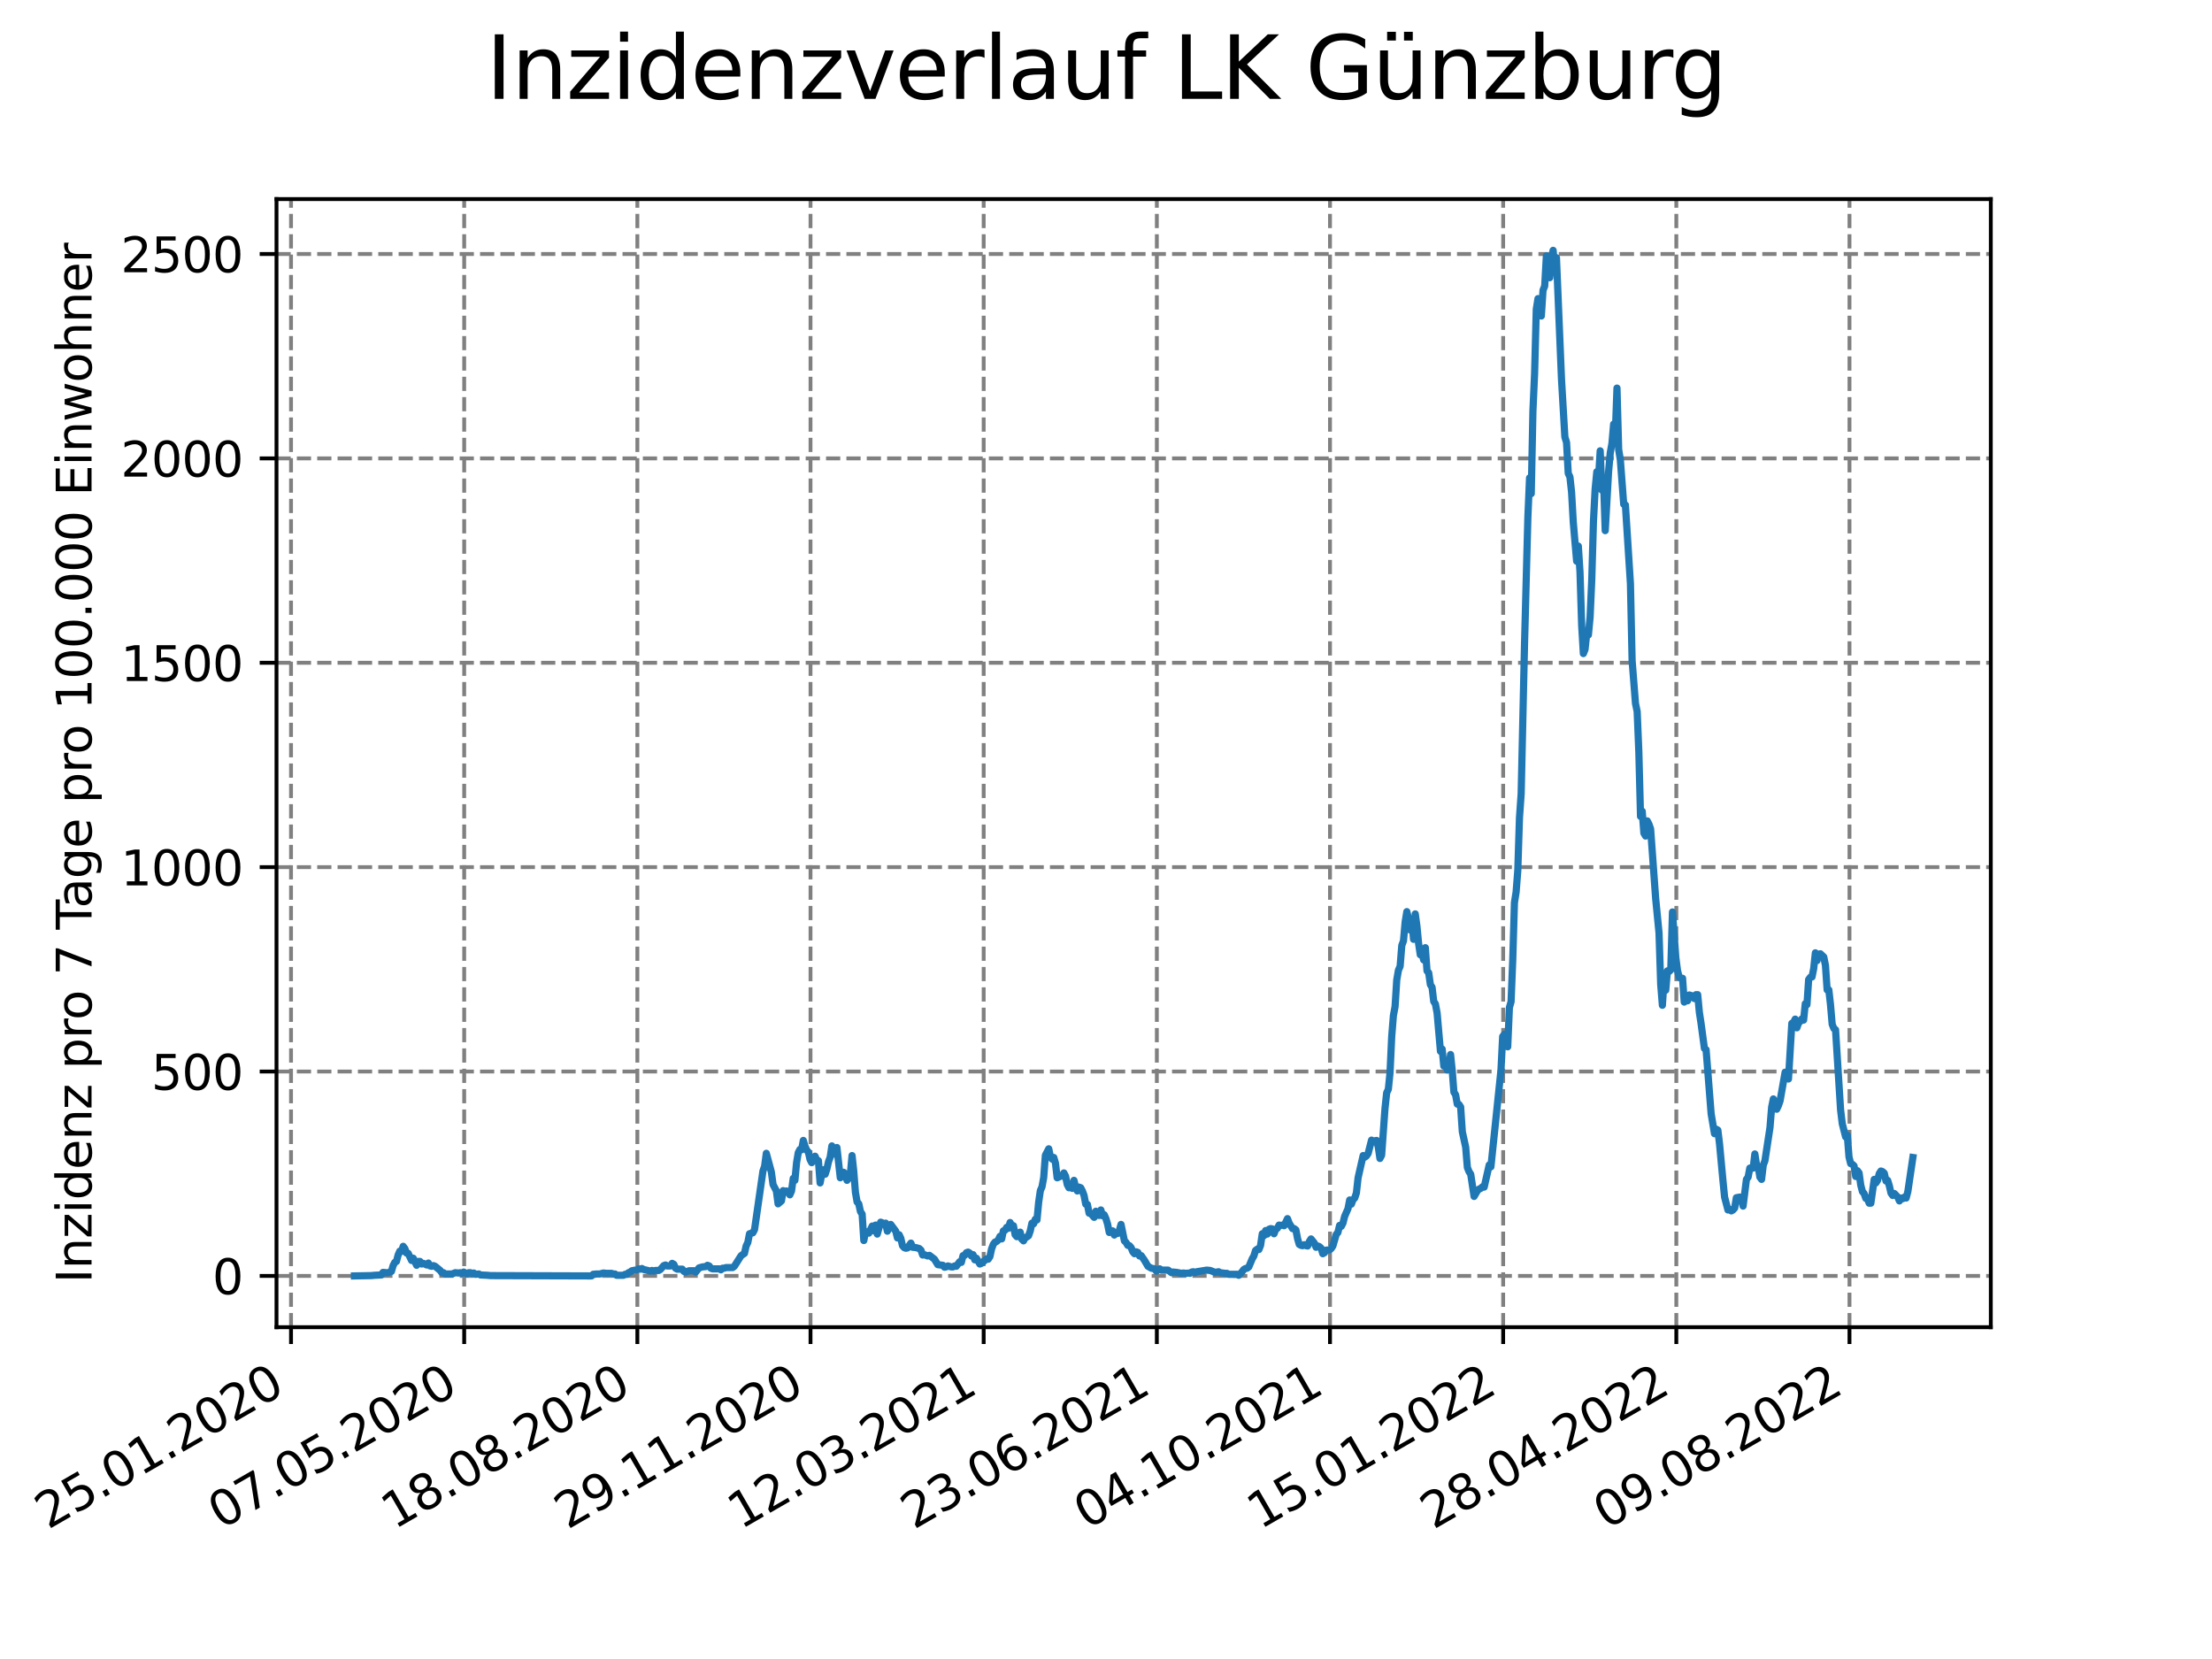 <?xml version="1.0" encoding="utf-8" standalone="no"?>
<!DOCTYPE svg PUBLIC "-//W3C//DTD SVG 1.1//EN"
  "http://www.w3.org/Graphics/SVG/1.1/DTD/svg11.dtd">
<svg xmlns:xlink="http://www.w3.org/1999/xlink" width="460.8pt" height="345.6pt" viewBox="0 0 460.8 345.6" xmlns="http://www.w3.org/2000/svg" version="1.1">
 <defs>
  <style type="text/css">*{stroke-linejoin: round; stroke-linecap: butt}</style>
 </defs>
 <g id="figure_1">
  <g id="patch_1">
   <path d="M 0 345.6 
L 460.8 345.6 
L 460.8 0 
L 0 0 
z
" style="fill: #ffffff"/>
  </g>
  <g id="axes_1">
   <g id="patch_2">
    <path d="M 57.6 276.48 
L 414.72 276.48 
L 414.72 41.472 
L 57.6 41.472 
z
" style="fill: #ffffff"/>
   </g>
   <g id="matplotlib.axis_1">
    <g id="xtick_1">
     <g id="line2d_1">
      <path d="M 60.626 276.48 
L 60.626 41.472 
" clip-path="url(#pfba60bde00)" style="fill: none; stroke-dasharray: 2.96,1.28; stroke-dashoffset: 0; stroke: #808080; stroke-width: 0.8"/>
     </g>
     <g id="line2d_2">
      <defs>
       <path id="mcaa0a25880" d="M 0 0 
L 0 3.5 
" style="stroke: #000000; stroke-width: 0.8"/>
      </defs>
      <g>
       <use xlink:href="#mcaa0a25880" x="60.626" y="276.48" style="stroke: #000000; stroke-width: 0.8"/>
      </g>
     </g>
     <g id="text_1">
      <!-- 25.01.2020 -->
      <g transform="translate(10.001 318.689) rotate(-30) scale(0.1 -0.1)">
       <defs>
        <path id="DejaVuSans-32" d="M 1228 531 
L 3431 531 
L 3431 0 
L 469 0 
L 469 531 
Q 828 903 1448 1529 
Q 2069 2156 2228 2338 
Q 2531 2678 2651 2914 
Q 2772 3150 2772 3378 
Q 2772 3750 2511 3984 
Q 2250 4219 1831 4219 
Q 1534 4219 1204 4116 
Q 875 4013 500 3803 
L 500 4441 
Q 881 4594 1212 4672 
Q 1544 4750 1819 4750 
Q 2544 4750 2975 4387 
Q 3406 4025 3406 3419 
Q 3406 3131 3298 2873 
Q 3191 2616 2906 2266 
Q 2828 2175 2409 1742 
Q 1991 1309 1228 531 
z
" transform="scale(0.016)"/>
        <path id="DejaVuSans-35" d="M 691 4666 
L 3169 4666 
L 3169 4134 
L 1269 4134 
L 1269 2991 
Q 1406 3038 1543 3061 
Q 1681 3084 1819 3084 
Q 2600 3084 3056 2656 
Q 3513 2228 3513 1497 
Q 3513 744 3044 326 
Q 2575 -91 1722 -91 
Q 1428 -91 1123 -41 
Q 819 9 494 109 
L 494 744 
Q 775 591 1075 516 
Q 1375 441 1709 441 
Q 2250 441 2565 725 
Q 2881 1009 2881 1497 
Q 2881 1984 2565 2268 
Q 2250 2553 1709 2553 
Q 1456 2553 1204 2497 
Q 953 2441 691 2322 
L 691 4666 
z
" transform="scale(0.016)"/>
        <path id="DejaVuSans-2e" d="M 684 794 
L 1344 794 
L 1344 0 
L 684 0 
L 684 794 
z
" transform="scale(0.016)"/>
        <path id="DejaVuSans-30" d="M 2034 4250 
Q 1547 4250 1301 3770 
Q 1056 3291 1056 2328 
Q 1056 1369 1301 889 
Q 1547 409 2034 409 
Q 2525 409 2770 889 
Q 3016 1369 3016 2328 
Q 3016 3291 2770 3770 
Q 2525 4250 2034 4250 
z
M 2034 4750 
Q 2819 4750 3233 4129 
Q 3647 3509 3647 2328 
Q 3647 1150 3233 529 
Q 2819 -91 2034 -91 
Q 1250 -91 836 529 
Q 422 1150 422 2328 
Q 422 3509 836 4129 
Q 1250 4750 2034 4750 
z
" transform="scale(0.016)"/>
        <path id="DejaVuSans-31" d="M 794 531 
L 1825 531 
L 1825 4091 
L 703 3866 
L 703 4441 
L 1819 4666 
L 2450 4666 
L 2450 531 
L 3481 531 
L 3481 0 
L 794 0 
L 794 531 
z
" transform="scale(0.016)"/>
       </defs>
       <use xlink:href="#DejaVuSans-32"/>
       <use xlink:href="#DejaVuSans-35" x="63.623"/>
       <use xlink:href="#DejaVuSans-2e" x="127.246"/>
       <use xlink:href="#DejaVuSans-30" x="159.033"/>
       <use xlink:href="#DejaVuSans-31" x="222.656"/>
       <use xlink:href="#DejaVuSans-2e" x="286.279"/>
       <use xlink:href="#DejaVuSans-32" x="318.066"/>
       <use xlink:href="#DejaVuSans-30" x="381.689"/>
       <use xlink:href="#DejaVuSans-32" x="445.312"/>
       <use xlink:href="#DejaVuSans-30" x="508.936"/>
      </g>
     </g>
    </g>
    <g id="xtick_2">
     <g id="line2d_3">
      <path d="M 96.699 276.48 
L 96.699 41.472 
" clip-path="url(#pfba60bde00)" style="fill: none; stroke-dasharray: 2.96,1.28; stroke-dashoffset: 0; stroke: #808080; stroke-width: 0.8"/>
     </g>
     <g id="line2d_4">
      <g>
       <use xlink:href="#mcaa0a25880" x="96.699" y="276.48" style="stroke: #000000; stroke-width: 0.8"/>
      </g>
     </g>
     <g id="text_2">
      <!-- 07.05.2020 -->
      <g transform="translate(46.074 318.689) rotate(-30) scale(0.1 -0.1)">
       <defs>
        <path id="DejaVuSans-37" d="M 525 4666 
L 3525 4666 
L 3525 4397 
L 1831 0 
L 1172 0 
L 2766 4134 
L 525 4134 
L 525 4666 
z
" transform="scale(0.016)"/>
       </defs>
       <use xlink:href="#DejaVuSans-30"/>
       <use xlink:href="#DejaVuSans-37" x="63.623"/>
       <use xlink:href="#DejaVuSans-2e" x="127.246"/>
       <use xlink:href="#DejaVuSans-30" x="159.033"/>
       <use xlink:href="#DejaVuSans-35" x="222.656"/>
       <use xlink:href="#DejaVuSans-2e" x="286.279"/>
       <use xlink:href="#DejaVuSans-32" x="318.066"/>
       <use xlink:href="#DejaVuSans-30" x="381.689"/>
       <use xlink:href="#DejaVuSans-32" x="445.312"/>
       <use xlink:href="#DejaVuSans-30" x="508.936"/>
      </g>
     </g>
    </g>
    <g id="xtick_3">
     <g id="line2d_5">
      <path d="M 132.772 276.48 
L 132.772 41.472 
" clip-path="url(#pfba60bde00)" style="fill: none; stroke-dasharray: 2.96,1.28; stroke-dashoffset: 0; stroke: #808080; stroke-width: 0.8"/>
     </g>
     <g id="line2d_6">
      <g>
       <use xlink:href="#mcaa0a25880" x="132.772" y="276.48" style="stroke: #000000; stroke-width: 0.8"/>
      </g>
     </g>
     <g id="text_3">
      <!-- 18.08.2020 -->
      <g transform="translate(82.147 318.689) rotate(-30) scale(0.1 -0.1)">
       <defs>
        <path id="DejaVuSans-38" d="M 2034 2216 
Q 1584 2216 1326 1975 
Q 1069 1734 1069 1313 
Q 1069 891 1326 650 
Q 1584 409 2034 409 
Q 2484 409 2743 651 
Q 3003 894 3003 1313 
Q 3003 1734 2745 1975 
Q 2488 2216 2034 2216 
z
M 1403 2484 
Q 997 2584 770 2862 
Q 544 3141 544 3541 
Q 544 4100 942 4425 
Q 1341 4750 2034 4750 
Q 2731 4750 3128 4425 
Q 3525 4100 3525 3541 
Q 3525 3141 3298 2862 
Q 3072 2584 2669 2484 
Q 3125 2378 3379 2068 
Q 3634 1759 3634 1313 
Q 3634 634 3220 271 
Q 2806 -91 2034 -91 
Q 1263 -91 848 271 
Q 434 634 434 1313 
Q 434 1759 690 2068 
Q 947 2378 1403 2484 
z
M 1172 3481 
Q 1172 3119 1398 2916 
Q 1625 2713 2034 2713 
Q 2441 2713 2670 2916 
Q 2900 3119 2900 3481 
Q 2900 3844 2670 4047 
Q 2441 4250 2034 4250 
Q 1625 4250 1398 4047 
Q 1172 3844 1172 3481 
z
" transform="scale(0.016)"/>
       </defs>
       <use xlink:href="#DejaVuSans-31"/>
       <use xlink:href="#DejaVuSans-38" x="63.623"/>
       <use xlink:href="#DejaVuSans-2e" x="127.246"/>
       <use xlink:href="#DejaVuSans-30" x="159.033"/>
       <use xlink:href="#DejaVuSans-38" x="222.656"/>
       <use xlink:href="#DejaVuSans-2e" x="286.279"/>
       <use xlink:href="#DejaVuSans-32" x="318.066"/>
       <use xlink:href="#DejaVuSans-30" x="381.689"/>
       <use xlink:href="#DejaVuSans-32" x="445.312"/>
       <use xlink:href="#DejaVuSans-30" x="508.936"/>
      </g>
     </g>
    </g>
    <g id="xtick_4">
     <g id="line2d_7">
      <path d="M 168.845 276.48 
L 168.845 41.472 
" clip-path="url(#pfba60bde00)" style="fill: none; stroke-dasharray: 2.96,1.28; stroke-dashoffset: 0; stroke: #808080; stroke-width: 0.8"/>
     </g>
     <g id="line2d_8">
      <g>
       <use xlink:href="#mcaa0a25880" x="168.845" y="276.48" style="stroke: #000000; stroke-width: 0.8"/>
      </g>
     </g>
     <g id="text_4">
      <!-- 29.11.2020 -->
      <g transform="translate(118.219 318.689) rotate(-30) scale(0.1 -0.1)">
       <defs>
        <path id="DejaVuSans-39" d="M 703 97 
L 703 672 
Q 941 559 1184 500 
Q 1428 441 1663 441 
Q 2288 441 2617 861 
Q 2947 1281 2994 2138 
Q 2813 1869 2534 1725 
Q 2256 1581 1919 1581 
Q 1219 1581 811 2004 
Q 403 2428 403 3163 
Q 403 3881 828 4315 
Q 1253 4750 1959 4750 
Q 2769 4750 3195 4129 
Q 3622 3509 3622 2328 
Q 3622 1225 3098 567 
Q 2575 -91 1691 -91 
Q 1453 -91 1209 -44 
Q 966 3 703 97 
z
M 1959 2075 
Q 2384 2075 2632 2365 
Q 2881 2656 2881 3163 
Q 2881 3666 2632 3958 
Q 2384 4250 1959 4250 
Q 1534 4250 1286 3958 
Q 1038 3666 1038 3163 
Q 1038 2656 1286 2365 
Q 1534 2075 1959 2075 
z
" transform="scale(0.016)"/>
       </defs>
       <use xlink:href="#DejaVuSans-32"/>
       <use xlink:href="#DejaVuSans-39" x="63.623"/>
       <use xlink:href="#DejaVuSans-2e" x="127.246"/>
       <use xlink:href="#DejaVuSans-31" x="159.033"/>
       <use xlink:href="#DejaVuSans-31" x="222.656"/>
       <use xlink:href="#DejaVuSans-2e" x="286.279"/>
       <use xlink:href="#DejaVuSans-32" x="318.066"/>
       <use xlink:href="#DejaVuSans-30" x="381.689"/>
       <use xlink:href="#DejaVuSans-32" x="445.312"/>
       <use xlink:href="#DejaVuSans-30" x="508.936"/>
      </g>
     </g>
    </g>
    <g id="xtick_5">
     <g id="line2d_9">
      <path d="M 204.917 276.48 
L 204.917 41.472 
" clip-path="url(#pfba60bde00)" style="fill: none; stroke-dasharray: 2.96,1.28; stroke-dashoffset: 0; stroke: #808080; stroke-width: 0.8"/>
     </g>
     <g id="line2d_10">
      <g>
       <use xlink:href="#mcaa0a25880" x="204.917" y="276.48" style="stroke: #000000; stroke-width: 0.8"/>
      </g>
     </g>
     <g id="text_5">
      <!-- 12.03.2021 -->
      <g transform="translate(154.292 318.689) rotate(-30) scale(0.1 -0.1)">
       <defs>
        <path id="DejaVuSans-33" d="M 2597 2516 
Q 3050 2419 3304 2112 
Q 3559 1806 3559 1356 
Q 3559 666 3084 287 
Q 2609 -91 1734 -91 
Q 1441 -91 1130 -33 
Q 819 25 488 141 
L 488 750 
Q 750 597 1062 519 
Q 1375 441 1716 441 
Q 2309 441 2620 675 
Q 2931 909 2931 1356 
Q 2931 1769 2642 2001 
Q 2353 2234 1838 2234 
L 1294 2234 
L 1294 2753 
L 1863 2753 
Q 2328 2753 2575 2939 
Q 2822 3125 2822 3475 
Q 2822 3834 2567 4026 
Q 2313 4219 1838 4219 
Q 1578 4219 1281 4162 
Q 984 4106 628 3988 
L 628 4550 
Q 988 4650 1302 4700 
Q 1616 4750 1894 4750 
Q 2613 4750 3031 4423 
Q 3450 4097 3450 3541 
Q 3450 3153 3228 2886 
Q 3006 2619 2597 2516 
z
" transform="scale(0.016)"/>
       </defs>
       <use xlink:href="#DejaVuSans-31"/>
       <use xlink:href="#DejaVuSans-32" x="63.623"/>
       <use xlink:href="#DejaVuSans-2e" x="127.246"/>
       <use xlink:href="#DejaVuSans-30" x="159.033"/>
       <use xlink:href="#DejaVuSans-33" x="222.656"/>
       <use xlink:href="#DejaVuSans-2e" x="286.279"/>
       <use xlink:href="#DejaVuSans-32" x="318.066"/>
       <use xlink:href="#DejaVuSans-30" x="381.689"/>
       <use xlink:href="#DejaVuSans-32" x="445.312"/>
       <use xlink:href="#DejaVuSans-31" x="508.936"/>
      </g>
     </g>
    </g>
    <g id="xtick_6">
     <g id="line2d_11">
      <path d="M 240.99 276.48 
L 240.99 41.472 
" clip-path="url(#pfba60bde00)" style="fill: none; stroke-dasharray: 2.96,1.28; stroke-dashoffset: 0; stroke: #808080; stroke-width: 0.8"/>
     </g>
     <g id="line2d_12">
      <g>
       <use xlink:href="#mcaa0a25880" x="240.99" y="276.48" style="stroke: #000000; stroke-width: 0.8"/>
      </g>
     </g>
     <g id="text_6">
      <!-- 23.06.2021 -->
      <g transform="translate(190.365 318.689) rotate(-30) scale(0.1 -0.1)">
       <defs>
        <path id="DejaVuSans-36" d="M 2113 2584 
Q 1688 2584 1439 2293 
Q 1191 2003 1191 1497 
Q 1191 994 1439 701 
Q 1688 409 2113 409 
Q 2538 409 2786 701 
Q 3034 994 3034 1497 
Q 3034 2003 2786 2293 
Q 2538 2584 2113 2584 
z
M 3366 4563 
L 3366 3988 
Q 3128 4100 2886 4159 
Q 2644 4219 2406 4219 
Q 1781 4219 1451 3797 
Q 1122 3375 1075 2522 
Q 1259 2794 1537 2939 
Q 1816 3084 2150 3084 
Q 2853 3084 3261 2657 
Q 3669 2231 3669 1497 
Q 3669 778 3244 343 
Q 2819 -91 2113 -91 
Q 1303 -91 875 529 
Q 447 1150 447 2328 
Q 447 3434 972 4092 
Q 1497 4750 2381 4750 
Q 2619 4750 2861 4703 
Q 3103 4656 3366 4563 
z
" transform="scale(0.016)"/>
       </defs>
       <use xlink:href="#DejaVuSans-32"/>
       <use xlink:href="#DejaVuSans-33" x="63.623"/>
       <use xlink:href="#DejaVuSans-2e" x="127.246"/>
       <use xlink:href="#DejaVuSans-30" x="159.033"/>
       <use xlink:href="#DejaVuSans-36" x="222.656"/>
       <use xlink:href="#DejaVuSans-2e" x="286.279"/>
       <use xlink:href="#DejaVuSans-32" x="318.066"/>
       <use xlink:href="#DejaVuSans-30" x="381.689"/>
       <use xlink:href="#DejaVuSans-32" x="445.312"/>
       <use xlink:href="#DejaVuSans-31" x="508.936"/>
      </g>
     </g>
    </g>
    <g id="xtick_7">
     <g id="line2d_13">
      <path d="M 277.063 276.48 
L 277.063 41.472 
" clip-path="url(#pfba60bde00)" style="fill: none; stroke-dasharray: 2.96,1.28; stroke-dashoffset: 0; stroke: #808080; stroke-width: 0.8"/>
     </g>
     <g id="line2d_14">
      <g>
       <use xlink:href="#mcaa0a25880" x="277.063" y="276.48" style="stroke: #000000; stroke-width: 0.8"/>
      </g>
     </g>
     <g id="text_7">
      <!-- 04.10.2021 -->
      <g transform="translate(226.438 318.689) rotate(-30) scale(0.1 -0.1)">
       <defs>
        <path id="DejaVuSans-34" d="M 2419 4116 
L 825 1625 
L 2419 1625 
L 2419 4116 
z
M 2253 4666 
L 3047 4666 
L 3047 1625 
L 3713 1625 
L 3713 1100 
L 3047 1100 
L 3047 0 
L 2419 0 
L 2419 1100 
L 313 1100 
L 313 1709 
L 2253 4666 
z
" transform="scale(0.016)"/>
       </defs>
       <use xlink:href="#DejaVuSans-30"/>
       <use xlink:href="#DejaVuSans-34" x="63.623"/>
       <use xlink:href="#DejaVuSans-2e" x="127.246"/>
       <use xlink:href="#DejaVuSans-31" x="159.033"/>
       <use xlink:href="#DejaVuSans-30" x="222.656"/>
       <use xlink:href="#DejaVuSans-2e" x="286.279"/>
       <use xlink:href="#DejaVuSans-32" x="318.066"/>
       <use xlink:href="#DejaVuSans-30" x="381.689"/>
       <use xlink:href="#DejaVuSans-32" x="445.312"/>
       <use xlink:href="#DejaVuSans-31" x="508.936"/>
      </g>
     </g>
    </g>
    <g id="xtick_8">
     <g id="line2d_15">
      <path d="M 313.136 276.48 
L 313.136 41.472 
" clip-path="url(#pfba60bde00)" style="fill: none; stroke-dasharray: 2.96,1.28; stroke-dashoffset: 0; stroke: #808080; stroke-width: 0.8"/>
     </g>
     <g id="line2d_16">
      <g>
       <use xlink:href="#mcaa0a25880" x="313.136" y="276.48" style="stroke: #000000; stroke-width: 0.8"/>
      </g>
     </g>
     <g id="text_8">
      <!-- 15.01.2022 -->
      <g transform="translate(262.51 318.689) rotate(-30) scale(0.1 -0.1)">
       <use xlink:href="#DejaVuSans-31"/>
       <use xlink:href="#DejaVuSans-35" x="63.623"/>
       <use xlink:href="#DejaVuSans-2e" x="127.246"/>
       <use xlink:href="#DejaVuSans-30" x="159.033"/>
       <use xlink:href="#DejaVuSans-31" x="222.656"/>
       <use xlink:href="#DejaVuSans-2e" x="286.279"/>
       <use xlink:href="#DejaVuSans-32" x="318.066"/>
       <use xlink:href="#DejaVuSans-30" x="381.689"/>
       <use xlink:href="#DejaVuSans-32" x="445.312"/>
       <use xlink:href="#DejaVuSans-32" x="508.936"/>
      </g>
     </g>
    </g>
    <g id="xtick_9">
     <g id="line2d_17">
      <path d="M 349.208 276.48 
L 349.208 41.472 
" clip-path="url(#pfba60bde00)" style="fill: none; stroke-dasharray: 2.96,1.28; stroke-dashoffset: 0; stroke: #808080; stroke-width: 0.8"/>
     </g>
     <g id="line2d_18">
      <g>
       <use xlink:href="#mcaa0a25880" x="349.208" y="276.48" style="stroke: #000000; stroke-width: 0.8"/>
      </g>
     </g>
     <g id="text_9">
      <!-- 28.04.2022 -->
      <g transform="translate(298.583 318.689) rotate(-30) scale(0.1 -0.1)">
       <use xlink:href="#DejaVuSans-32"/>
       <use xlink:href="#DejaVuSans-38" x="63.623"/>
       <use xlink:href="#DejaVuSans-2e" x="127.246"/>
       <use xlink:href="#DejaVuSans-30" x="159.033"/>
       <use xlink:href="#DejaVuSans-34" x="222.656"/>
       <use xlink:href="#DejaVuSans-2e" x="286.279"/>
       <use xlink:href="#DejaVuSans-32" x="318.066"/>
       <use xlink:href="#DejaVuSans-30" x="381.689"/>
       <use xlink:href="#DejaVuSans-32" x="445.312"/>
       <use xlink:href="#DejaVuSans-32" x="508.936"/>
      </g>
     </g>
    </g>
    <g id="xtick_10">
     <g id="line2d_19">
      <path d="M 385.281 276.48 
L 385.281 41.472 
" clip-path="url(#pfba60bde00)" style="fill: none; stroke-dasharray: 2.96,1.28; stroke-dashoffset: 0; stroke: #808080; stroke-width: 0.8"/>
     </g>
     <g id="line2d_20">
      <g>
       <use xlink:href="#mcaa0a25880" x="385.281" y="276.48" style="stroke: #000000; stroke-width: 0.8"/>
      </g>
     </g>
     <g id="text_10">
      <!-- 09.08.2022 -->
      <g transform="translate(334.656 318.689) rotate(-30) scale(0.1 -0.1)">
       <use xlink:href="#DejaVuSans-30"/>
       <use xlink:href="#DejaVuSans-39" x="63.623"/>
       <use xlink:href="#DejaVuSans-2e" x="127.246"/>
       <use xlink:href="#DejaVuSans-30" x="159.033"/>
       <use xlink:href="#DejaVuSans-38" x="222.656"/>
       <use xlink:href="#DejaVuSans-2e" x="286.279"/>
       <use xlink:href="#DejaVuSans-32" x="318.066"/>
       <use xlink:href="#DejaVuSans-30" x="381.689"/>
       <use xlink:href="#DejaVuSans-32" x="445.312"/>
       <use xlink:href="#DejaVuSans-32" x="508.936"/>
      </g>
     </g>
    </g>
   </g>
   <g id="matplotlib.axis_2">
    <g id="ytick_1">
     <g id="line2d_21">
      <path d="M 57.6 265.798 
L 414.72 265.798 
" clip-path="url(#pfba60bde00)" style="fill: none; stroke-dasharray: 2.96,1.28; stroke-dashoffset: 0; stroke: #808080; stroke-width: 0.8"/>
     </g>
     <g id="line2d_22">
      <defs>
       <path id="m0dcae2bf29" d="M 0 0 
L -3.5 0 
" style="stroke: #000000; stroke-width: 0.8"/>
      </defs>
      <g>
       <use xlink:href="#m0dcae2bf29" x="57.6" y="265.798" style="stroke: #000000; stroke-width: 0.8"/>
      </g>
     </g>
     <g id="text_11">
      <!-- 0 -->
      <g transform="translate(44.237 269.597) scale(0.1 -0.1)">
       <use xlink:href="#DejaVuSans-30"/>
      </g>
     </g>
    </g>
    <g id="ytick_2">
     <g id="line2d_23">
      <path d="M 57.6 223.221 
L 414.72 223.221 
" clip-path="url(#pfba60bde00)" style="fill: none; stroke-dasharray: 2.96,1.28; stroke-dashoffset: 0; stroke: #808080; stroke-width: 0.8"/>
     </g>
     <g id="line2d_24">
      <g>
       <use xlink:href="#m0dcae2bf29" x="57.6" y="223.221" style="stroke: #000000; stroke-width: 0.8"/>
      </g>
     </g>
     <g id="text_12">
      <!-- 500 -->
      <g transform="translate(31.512 227.02) scale(0.1 -0.1)">
       <use xlink:href="#DejaVuSans-35"/>
       <use xlink:href="#DejaVuSans-30" x="63.623"/>
       <use xlink:href="#DejaVuSans-30" x="127.246"/>
      </g>
     </g>
    </g>
    <g id="ytick_3">
     <g id="line2d_25">
      <path d="M 57.6 180.644 
L 414.72 180.644 
" clip-path="url(#pfba60bde00)" style="fill: none; stroke-dasharray: 2.96,1.28; stroke-dashoffset: 0; stroke: #808080; stroke-width: 0.8"/>
     </g>
     <g id="line2d_26">
      <g>
       <use xlink:href="#m0dcae2bf29" x="57.6" y="180.644" style="stroke: #000000; stroke-width: 0.8"/>
      </g>
     </g>
     <g id="text_13">
      <!-- 1000 -->
      <g transform="translate(25.15 184.443) scale(0.1 -0.1)">
       <use xlink:href="#DejaVuSans-31"/>
       <use xlink:href="#DejaVuSans-30" x="63.623"/>
       <use xlink:href="#DejaVuSans-30" x="127.246"/>
       <use xlink:href="#DejaVuSans-30" x="190.869"/>
      </g>
     </g>
    </g>
    <g id="ytick_4">
     <g id="line2d_27">
      <path d="M 57.6 138.067 
L 414.72 138.067 
" clip-path="url(#pfba60bde00)" style="fill: none; stroke-dasharray: 2.96,1.28; stroke-dashoffset: 0; stroke: #808080; stroke-width: 0.8"/>
     </g>
     <g id="line2d_28">
      <g>
       <use xlink:href="#m0dcae2bf29" x="57.6" y="138.067" style="stroke: #000000; stroke-width: 0.8"/>
      </g>
     </g>
     <g id="text_14">
      <!-- 1500 -->
      <g transform="translate(25.15 141.866) scale(0.1 -0.1)">
       <use xlink:href="#DejaVuSans-31"/>
       <use xlink:href="#DejaVuSans-35" x="63.623"/>
       <use xlink:href="#DejaVuSans-30" x="127.246"/>
       <use xlink:href="#DejaVuSans-30" x="190.869"/>
      </g>
     </g>
    </g>
    <g id="ytick_5">
     <g id="line2d_29">
      <path d="M 57.6 95.49 
L 414.72 95.49 
" clip-path="url(#pfba60bde00)" style="fill: none; stroke-dasharray: 2.96,1.28; stroke-dashoffset: 0; stroke: #808080; stroke-width: 0.8"/>
     </g>
     <g id="line2d_30">
      <g>
       <use xlink:href="#m0dcae2bf29" x="57.6" y="95.49" style="stroke: #000000; stroke-width: 0.8"/>
      </g>
     </g>
     <g id="text_15">
      <!-- 2000 -->
      <g transform="translate(25.15 99.289) scale(0.1 -0.1)">
       <use xlink:href="#DejaVuSans-32"/>
       <use xlink:href="#DejaVuSans-30" x="63.623"/>
       <use xlink:href="#DejaVuSans-30" x="127.246"/>
       <use xlink:href="#DejaVuSans-30" x="190.869"/>
      </g>
     </g>
    </g>
    <g id="ytick_6">
     <g id="line2d_31">
      <path d="M 57.6 52.913 
L 414.72 52.913 
" clip-path="url(#pfba60bde00)" style="fill: none; stroke-dasharray: 2.96,1.28; stroke-dashoffset: 0; stroke: #808080; stroke-width: 0.8"/>
     </g>
     <g id="line2d_32">
      <g>
       <use xlink:href="#m0dcae2bf29" x="57.6" y="52.913" style="stroke: #000000; stroke-width: 0.8"/>
      </g>
     </g>
     <g id="text_16">
      <!-- 2500 -->
      <g transform="translate(25.15 56.713) scale(0.1 -0.1)">
       <use xlink:href="#DejaVuSans-32"/>
       <use xlink:href="#DejaVuSans-35" x="63.623"/>
       <use xlink:href="#DejaVuSans-30" x="127.246"/>
       <use xlink:href="#DejaVuSans-30" x="190.869"/>
      </g>
     </g>
    </g>
    <g id="text_17">
     <!-- Inzidenz pro 7 Tage pro 100.000 Einwohner -->
     <g transform="translate(19.07 267.301) rotate(-90) scale(0.1 -0.1)">
      <defs>
       <path id="DejaVuSans-49" d="M 628 4666 
L 1259 4666 
L 1259 0 
L 628 0 
L 628 4666 
z
" transform="scale(0.016)"/>
       <path id="DejaVuSans-6e" d="M 3513 2113 
L 3513 0 
L 2938 0 
L 2938 2094 
Q 2938 2591 2744 2837 
Q 2550 3084 2163 3084 
Q 1697 3084 1428 2787 
Q 1159 2491 1159 1978 
L 1159 0 
L 581 0 
L 581 3500 
L 1159 3500 
L 1159 2956 
Q 1366 3272 1645 3428 
Q 1925 3584 2291 3584 
Q 2894 3584 3203 3211 
Q 3513 2838 3513 2113 
z
" transform="scale(0.016)"/>
       <path id="DejaVuSans-7a" d="M 353 3500 
L 3084 3500 
L 3084 2975 
L 922 459 
L 3084 459 
L 3084 0 
L 275 0 
L 275 525 
L 2438 3041 
L 353 3041 
L 353 3500 
z
" transform="scale(0.016)"/>
       <path id="DejaVuSans-69" d="M 603 3500 
L 1178 3500 
L 1178 0 
L 603 0 
L 603 3500 
z
M 603 4863 
L 1178 4863 
L 1178 4134 
L 603 4134 
L 603 4863 
z
" transform="scale(0.016)"/>
       <path id="DejaVuSans-64" d="M 2906 2969 
L 2906 4863 
L 3481 4863 
L 3481 0 
L 2906 0 
L 2906 525 
Q 2725 213 2448 61 
Q 2172 -91 1784 -91 
Q 1150 -91 751 415 
Q 353 922 353 1747 
Q 353 2572 751 3078 
Q 1150 3584 1784 3584 
Q 2172 3584 2448 3432 
Q 2725 3281 2906 2969 
z
M 947 1747 
Q 947 1113 1208 752 
Q 1469 391 1925 391 
Q 2381 391 2643 752 
Q 2906 1113 2906 1747 
Q 2906 2381 2643 2742 
Q 2381 3103 1925 3103 
Q 1469 3103 1208 2742 
Q 947 2381 947 1747 
z
" transform="scale(0.016)"/>
       <path id="DejaVuSans-65" d="M 3597 1894 
L 3597 1613 
L 953 1613 
Q 991 1019 1311 708 
Q 1631 397 2203 397 
Q 2534 397 2845 478 
Q 3156 559 3463 722 
L 3463 178 
Q 3153 47 2828 -22 
Q 2503 -91 2169 -91 
Q 1331 -91 842 396 
Q 353 884 353 1716 
Q 353 2575 817 3079 
Q 1281 3584 2069 3584 
Q 2775 3584 3186 3129 
Q 3597 2675 3597 1894 
z
M 3022 2063 
Q 3016 2534 2758 2815 
Q 2500 3097 2075 3097 
Q 1594 3097 1305 2825 
Q 1016 2553 972 2059 
L 3022 2063 
z
" transform="scale(0.016)"/>
       <path id="DejaVuSans-20" transform="scale(0.016)"/>
       <path id="DejaVuSans-70" d="M 1159 525 
L 1159 -1331 
L 581 -1331 
L 581 3500 
L 1159 3500 
L 1159 2969 
Q 1341 3281 1617 3432 
Q 1894 3584 2278 3584 
Q 2916 3584 3314 3078 
Q 3713 2572 3713 1747 
Q 3713 922 3314 415 
Q 2916 -91 2278 -91 
Q 1894 -91 1617 61 
Q 1341 213 1159 525 
z
M 3116 1747 
Q 3116 2381 2855 2742 
Q 2594 3103 2138 3103 
Q 1681 3103 1420 2742 
Q 1159 2381 1159 1747 
Q 1159 1113 1420 752 
Q 1681 391 2138 391 
Q 2594 391 2855 752 
Q 3116 1113 3116 1747 
z
" transform="scale(0.016)"/>
       <path id="DejaVuSans-72" d="M 2631 2963 
Q 2534 3019 2420 3045 
Q 2306 3072 2169 3072 
Q 1681 3072 1420 2755 
Q 1159 2438 1159 1844 
L 1159 0 
L 581 0 
L 581 3500 
L 1159 3500 
L 1159 2956 
Q 1341 3275 1631 3429 
Q 1922 3584 2338 3584 
Q 2397 3584 2469 3576 
Q 2541 3569 2628 3553 
L 2631 2963 
z
" transform="scale(0.016)"/>
       <path id="DejaVuSans-6f" d="M 1959 3097 
Q 1497 3097 1228 2736 
Q 959 2375 959 1747 
Q 959 1119 1226 758 
Q 1494 397 1959 397 
Q 2419 397 2687 759 
Q 2956 1122 2956 1747 
Q 2956 2369 2687 2733 
Q 2419 3097 1959 3097 
z
M 1959 3584 
Q 2709 3584 3137 3096 
Q 3566 2609 3566 1747 
Q 3566 888 3137 398 
Q 2709 -91 1959 -91 
Q 1206 -91 779 398 
Q 353 888 353 1747 
Q 353 2609 779 3096 
Q 1206 3584 1959 3584 
z
" transform="scale(0.016)"/>
       <path id="DejaVuSans-54" d="M -19 4666 
L 3928 4666 
L 3928 4134 
L 2272 4134 
L 2272 0 
L 1638 0 
L 1638 4134 
L -19 4134 
L -19 4666 
z
" transform="scale(0.016)"/>
       <path id="DejaVuSans-61" d="M 2194 1759 
Q 1497 1759 1228 1600 
Q 959 1441 959 1056 
Q 959 750 1161 570 
Q 1363 391 1709 391 
Q 2188 391 2477 730 
Q 2766 1069 2766 1631 
L 2766 1759 
L 2194 1759 
z
M 3341 1997 
L 3341 0 
L 2766 0 
L 2766 531 
Q 2569 213 2275 61 
Q 1981 -91 1556 -91 
Q 1019 -91 701 211 
Q 384 513 384 1019 
Q 384 1609 779 1909 
Q 1175 2209 1959 2209 
L 2766 2209 
L 2766 2266 
Q 2766 2663 2505 2880 
Q 2244 3097 1772 3097 
Q 1472 3097 1187 3025 
Q 903 2953 641 2809 
L 641 3341 
Q 956 3463 1253 3523 
Q 1550 3584 1831 3584 
Q 2591 3584 2966 3190 
Q 3341 2797 3341 1997 
z
" transform="scale(0.016)"/>
       <path id="DejaVuSans-67" d="M 2906 1791 
Q 2906 2416 2648 2759 
Q 2391 3103 1925 3103 
Q 1463 3103 1205 2759 
Q 947 2416 947 1791 
Q 947 1169 1205 825 
Q 1463 481 1925 481 
Q 2391 481 2648 825 
Q 2906 1169 2906 1791 
z
M 3481 434 
Q 3481 -459 3084 -895 
Q 2688 -1331 1869 -1331 
Q 1566 -1331 1297 -1286 
Q 1028 -1241 775 -1147 
L 775 -588 
Q 1028 -725 1275 -790 
Q 1522 -856 1778 -856 
Q 2344 -856 2625 -561 
Q 2906 -266 2906 331 
L 2906 616 
Q 2728 306 2450 153 
Q 2172 0 1784 0 
Q 1141 0 747 490 
Q 353 981 353 1791 
Q 353 2603 747 3093 
Q 1141 3584 1784 3584 
Q 2172 3584 2450 3431 
Q 2728 3278 2906 2969 
L 2906 3500 
L 3481 3500 
L 3481 434 
z
" transform="scale(0.016)"/>
       <path id="DejaVuSans-45" d="M 628 4666 
L 3578 4666 
L 3578 4134 
L 1259 4134 
L 1259 2753 
L 3481 2753 
L 3481 2222 
L 1259 2222 
L 1259 531 
L 3634 531 
L 3634 0 
L 628 0 
L 628 4666 
z
" transform="scale(0.016)"/>
       <path id="DejaVuSans-77" d="M 269 3500 
L 844 3500 
L 1563 769 
L 2278 3500 
L 2956 3500 
L 3675 769 
L 4391 3500 
L 4966 3500 
L 4050 0 
L 3372 0 
L 2619 2869 
L 1863 0 
L 1184 0 
L 269 3500 
z
" transform="scale(0.016)"/>
       <path id="DejaVuSans-68" d="M 3513 2113 
L 3513 0 
L 2938 0 
L 2938 2094 
Q 2938 2591 2744 2837 
Q 2550 3084 2163 3084 
Q 1697 3084 1428 2787 
Q 1159 2491 1159 1978 
L 1159 0 
L 581 0 
L 581 4863 
L 1159 4863 
L 1159 2956 
Q 1366 3272 1645 3428 
Q 1925 3584 2291 3584 
Q 2894 3584 3203 3211 
Q 3513 2838 3513 2113 
z
" transform="scale(0.016)"/>
      </defs>
      <use xlink:href="#DejaVuSans-49"/>
      <use xlink:href="#DejaVuSans-6e" x="29.492"/>
      <use xlink:href="#DejaVuSans-7a" x="92.871"/>
      <use xlink:href="#DejaVuSans-69" x="145.361"/>
      <use xlink:href="#DejaVuSans-64" x="173.145"/>
      <use xlink:href="#DejaVuSans-65" x="236.621"/>
      <use xlink:href="#DejaVuSans-6e" x="298.145"/>
      <use xlink:href="#DejaVuSans-7a" x="361.523"/>
      <use xlink:href="#DejaVuSans-20" x="414.014"/>
      <use xlink:href="#DejaVuSans-70" x="445.801"/>
      <use xlink:href="#DejaVuSans-72" x="509.277"/>
      <use xlink:href="#DejaVuSans-6f" x="548.141"/>
      <use xlink:href="#DejaVuSans-20" x="609.322"/>
      <use xlink:href="#DejaVuSans-37" x="641.109"/>
      <use xlink:href="#DejaVuSans-20" x="704.732"/>
      <use xlink:href="#DejaVuSans-54" x="736.52"/>
      <use xlink:href="#DejaVuSans-61" x="781.104"/>
      <use xlink:href="#DejaVuSans-67" x="842.383"/>
      <use xlink:href="#DejaVuSans-65" x="905.859"/>
      <use xlink:href="#DejaVuSans-20" x="967.383"/>
      <use xlink:href="#DejaVuSans-70" x="999.17"/>
      <use xlink:href="#DejaVuSans-72" x="1062.646"/>
      <use xlink:href="#DejaVuSans-6f" x="1101.51"/>
      <use xlink:href="#DejaVuSans-20" x="1162.691"/>
      <use xlink:href="#DejaVuSans-31" x="1194.479"/>
      <use xlink:href="#DejaVuSans-30" x="1258.102"/>
      <use xlink:href="#DejaVuSans-30" x="1321.725"/>
      <use xlink:href="#DejaVuSans-2e" x="1385.348"/>
      <use xlink:href="#DejaVuSans-30" x="1417.135"/>
      <use xlink:href="#DejaVuSans-30" x="1480.758"/>
      <use xlink:href="#DejaVuSans-30" x="1544.381"/>
      <use xlink:href="#DejaVuSans-20" x="1608.004"/>
      <use xlink:href="#DejaVuSans-45" x="1639.791"/>
      <use xlink:href="#DejaVuSans-69" x="1702.975"/>
      <use xlink:href="#DejaVuSans-6e" x="1730.758"/>
      <use xlink:href="#DejaVuSans-77" x="1794.137"/>
      <use xlink:href="#DejaVuSans-6f" x="1875.924"/>
      <use xlink:href="#DejaVuSans-68" x="1937.105"/>
      <use xlink:href="#DejaVuSans-6e" x="2000.484"/>
      <use xlink:href="#DejaVuSans-65" x="2063.863"/>
      <use xlink:href="#DejaVuSans-72" x="2125.387"/>
     </g>
    </g>
   </g>
   <g id="line2d_33">
    <path d="M 73.833 265.798 
L 77.335 265.731 
L 78.035 265.664 
L 79.436 265.597 
L 79.786 265.06 
L 80.487 265.127 
L 80.837 265.127 
L 81.538 264.859 
L 81.888 263.653 
L 82.238 262.982 
L 82.588 262.781 
L 82.938 261.44 
L 83.289 260.636 
L 83.639 260.703 
L 83.989 259.631 
L 84.339 260.1 
L 84.69 261.038 
L 85.04 261.105 
L 85.74 262.58 
L 86.09 262.111 
L 86.791 263.586 
L 87.141 262.781 
L 87.491 262.781 
L 87.842 263.317 
L 88.192 263.183 
L 88.892 263.519 
L 89.242 263.116 
L 89.593 263.72 
L 89.943 263.787 
L 90.293 263.653 
L 90.643 263.787 
L 91.694 264.658 
L 92.044 265.127 
L 92.394 265.127 
L 92.745 265.396 
L 94.146 265.396 
L 94.846 265.127 
L 95.546 265.194 
L 95.897 265.127 
L 96.247 265.262 
L 96.597 264.993 
L 97.298 265.396 
L 97.648 265.127 
L 97.998 265.127 
L 98.348 265.329 
L 98.698 265.194 
L 99.049 265.463 
L 99.749 265.396 
L 100.099 265.597 
L 101.5 265.664 
L 102.201 265.731 
L 123.214 265.798 
L 123.564 265.463 
L 124.265 265.396 
L 124.965 265.396 
L 125.665 265.194 
L 126.366 265.262 
L 127.416 265.262 
L 127.767 265.396 
L 128.117 265.396 
L 128.467 265.664 
L 129.868 265.664 
L 130.218 265.463 
L 130.568 265.463 
L 130.919 265.127 
L 131.269 264.993 
L 131.619 264.725 
L 132.67 264.524 
L 133.02 264.323 
L 133.37 264.39 
L 133.72 264.256 
L 134.071 264.457 
L 135.472 264.792 
L 135.822 264.658 
L 136.172 264.792 
L 136.522 264.658 
L 137.223 264.658 
L 137.573 264.457 
L 138.273 263.653 
L 138.624 263.519 
L 138.974 263.72 
L 139.674 263.72 
L 140.024 263.183 
L 140.375 263.385 
L 140.725 264.189 
L 141.075 264.39 
L 142.126 264.39 
L 142.476 264.859 
L 142.826 264.993 
L 143.527 264.725 
L 144.577 264.725 
L 144.928 264.993 
L 145.628 264.122 
L 146.328 263.921 
L 147.029 263.854 
L 147.379 263.586 
L 147.729 263.72 
L 148.08 264.189 
L 148.43 264.323 
L 149.831 264.323 
L 150.181 264.524 
L 150.531 264.189 
L 150.881 264.189 
L 151.231 264.055 
L 152.632 264.055 
L 152.983 263.787 
L 154.383 261.575 
L 155.084 261.105 
L 155.434 259.563 
L 155.784 258.826 
L 156.135 257.016 
L 156.835 256.815 
L 157.185 256.145 
L 158.936 243.944 
L 159.287 242.939 
L 159.637 240.257 
L 160.687 244.145 
L 161.038 246.76 
L 161.738 248.1 
L 162.088 250.782 
L 162.789 250.178 
L 163.139 248.033 
L 163.489 248.301 
L 163.839 248.1 
L 164.19 248.368 
L 164.54 248.905 
L 164.89 248.1 
L 165.24 245.486 
L 165.591 245.888 
L 165.941 242.201 
L 166.291 240.123 
L 166.641 239.453 
L 166.991 239.52 
L 167.342 237.576 
L 167.692 238.782 
L 168.042 239.587 
L 168.392 239.989 
L 168.743 241.531 
L 169.093 242.201 
L 169.793 240.86 
L 170.143 241.665 
L 170.494 241.799 
L 170.844 246.424 
L 171.194 244.614 
L 171.544 243.676 
L 171.895 244.614 
L 172.245 243.542 
L 172.595 242 
L 172.945 241.062 
L 173.295 238.715 
L 173.646 240.391 
L 173.996 239.989 
L 174.346 239.05 
L 175.046 245.352 
L 175.397 245.017 
L 175.747 244.212 
L 176.097 244.547 
L 176.447 245.888 
L 176.798 245.419 
L 177.148 244.547 
L 177.498 240.726 
L 177.848 243.944 
L 178.198 248.368 
L 178.549 250.38 
L 178.899 250.782 
L 179.249 252.391 
L 179.599 252.927 
L 179.95 258.424 
L 180.3 256.614 
L 180.65 256.614 
L 181 256.882 
L 181.701 255.407 
L 182.051 256.413 
L 182.401 255.206 
L 182.751 257.083 
L 183.452 254.603 
L 183.802 254.737 
L 184.152 255.072 
L 184.502 254.804 
L 184.853 256.48 
L 185.553 255.072 
L 186.604 256.48 
L 186.954 257.888 
L 187.304 257.217 
L 187.654 257.955 
L 188.005 259.496 
L 188.355 259.899 
L 188.705 260.033 
L 189.055 259.966 
L 189.756 258.96 
L 190.106 259.832 
L 190.806 259.899 
L 191.507 260.1 
L 191.857 260.435 
L 192.207 261.44 
L 192.558 261.373 
L 193.258 261.642 
L 193.608 261.508 
L 194.659 262.312 
L 195.359 263.452 
L 196.41 263.586 
L 196.76 263.988 
L 197.11 263.921 
L 197.461 263.72 
L 198.161 263.921 
L 198.511 263.921 
L 198.862 263.72 
L 199.212 263.787 
L 199.912 262.848 
L 200.262 262.982 
L 200.613 261.575 
L 200.963 261.508 
L 201.313 260.971 
L 201.663 260.837 
L 202.013 261.038 
L 202.364 261.642 
L 202.714 261.373 
L 203.064 262.446 
L 203.414 262.111 
L 204.115 263.317 
L 204.465 263.183 
L 205.516 262.245 
L 205.866 262.312 
L 206.216 261.776 
L 206.566 260.167 
L 206.917 259.228 
L 207.267 258.759 
L 207.617 258.625 
L 207.967 258.29 
L 208.317 257.552 
L 208.668 258.089 
L 209.018 256.413 
L 209.368 256.279 
L 209.718 255.675 
L 210.069 255.876 
L 210.419 254.67 
L 210.769 255.34 
L 211.119 255.34 
L 211.469 257.217 
L 211.82 257.619 
L 212.17 257.552 
L 212.52 256.681 
L 212.87 258.156 
L 213.221 258.491 
L 213.571 257.821 
L 213.921 257.686 
L 214.271 257.418 
L 214.621 256.413 
L 214.972 254.804 
L 215.322 254.938 
L 215.672 253.999 
L 216.022 254.134 
L 216.373 250.447 
L 216.723 248.033 
L 217.073 247.229 
L 217.423 245.285 
L 217.773 240.659 
L 218.474 239.319 
L 218.824 240.995 
L 219.174 241.464 
L 219.525 241.129 
L 219.875 242.335 
L 220.225 245.352 
L 220.575 245.218 
L 220.925 244.883 
L 221.276 245.017 
L 221.626 244.346 
L 221.976 245.017 
L 222.326 246.76 
L 222.677 247.43 
L 223.027 247.095 
L 223.377 247.564 
L 223.727 245.888 
L 224.077 247.363 
L 224.428 248.1 
L 224.778 247.296 
L 225.128 247.43 
L 225.478 248.1 
L 225.828 249.039 
L 226.179 250.849 
L 226.529 250.916 
L 226.879 252.726 
L 227.229 252.793 
L 227.93 253.597 
L 228.28 252.324 
L 228.63 253.128 
L 228.98 253.195 
L 229.331 252.055 
L 229.681 253.262 
L 230.031 253.061 
L 230.381 253.865 
L 230.732 255.005 
L 231.082 256.748 
L 231.782 256.413 
L 232.132 257.284 
L 232.483 256.815 
L 232.833 256.949 
L 233.183 256.279 
L 233.533 255.072 
L 234.234 258.491 
L 234.584 258.826 
L 234.934 259.429 
L 235.284 259.496 
L 235.635 259.899 
L 235.985 260.77 
L 236.335 261.172 
L 236.685 260.77 
L 237.036 260.904 
L 237.386 261.642 
L 237.736 261.575 
L 238.436 262.58 
L 239.137 263.787 
L 239.837 264.189 
L 240.538 264.323 
L 240.888 264.792 
L 241.588 264.323 
L 241.939 264.591 
L 243.34 264.591 
L 244.04 265.127 
L 244.39 264.993 
L 245.091 265.06 
L 246.141 265.262 
L 246.492 265.194 
L 247.192 265.262 
L 247.542 265.194 
L 247.892 265.262 
L 248.243 264.993 
L 248.593 264.926 
L 248.943 265.127 
L 249.293 264.926 
L 251.395 264.591 
L 252.095 264.658 
L 253.146 265.06 
L 253.846 264.926 
L 254.196 265.127 
L 255.247 265.262 
L 255.597 265.262 
L 255.947 265.463 
L 257.699 265.463 
L 258.049 265.664 
L 258.749 264.926 
L 259.099 264.457 
L 259.45 264.256 
L 259.8 264.189 
L 260.15 263.921 
L 260.851 262.245 
L 261.201 261.642 
L 261.551 260.502 
L 261.901 260.234 
L 262.251 260.301 
L 262.602 259.429 
L 262.952 257.016 
L 263.302 257.418 
L 263.652 256.346 
L 264.003 257.083 
L 264.353 256.078 
L 264.703 255.944 
L 265.053 256.011 
L 265.403 257.016 
L 265.754 256.078 
L 266.104 255.876 
L 266.454 255.206 
L 266.804 255.273 
L 267.155 255.206 
L 267.505 255.34 
L 268.205 253.865 
L 268.555 254.804 
L 269.256 255.944 
L 269.606 255.944 
L 269.956 256.212 
L 270.307 258.022 
L 270.657 259.228 
L 271.007 259.429 
L 271.357 259.496 
L 271.707 259.295 
L 272.058 259.496 
L 272.408 259.563 
L 272.758 258.625 
L 273.108 258.089 
L 273.809 258.96 
L 274.159 259.832 
L 274.509 259.563 
L 274.859 259.698 
L 275.21 260.033 
L 275.56 261.172 
L 275.91 260.971 
L 276.26 260.435 
L 276.961 260.368 
L 277.311 260.1 
L 277.661 259.563 
L 278.362 257.15 
L 278.712 256.748 
L 279.062 255.273 
L 279.412 255.474 
L 279.762 254.804 
L 280.113 253.396 
L 280.813 251.787 
L 281.163 249.977 
L 281.514 250.849 
L 281.864 249.91 
L 282.214 249.575 
L 282.564 248.503 
L 282.914 245.352 
L 283.965 240.726 
L 284.315 241.062 
L 284.666 240.793 
L 285.016 240.257 
L 285.716 237.509 
L 286.066 237.911 
L 286.417 237.643 
L 286.767 237.576 
L 287.117 238.916 
L 287.467 241.33 
L 287.818 240.659 
L 288.518 230.939 
L 288.868 227.654 
L 289.218 226.917 
L 289.569 223.431 
L 289.919 215.923 
L 290.269 211.566 
L 290.619 209.689 
L 290.97 204.125 
L 291.32 202.114 
L 291.67 201.309 
L 292.02 196.952 
L 292.37 196.013 
L 292.721 192.058 
L 293.071 189.913 
L 293.421 191.388 
L 293.771 193.734 
L 294.122 191.79 
L 294.472 195.678 
L 294.822 190.382 
L 295.172 192.93 
L 295.522 196.55 
L 295.873 198.896 
L 296.223 198.561 
L 296.573 199.968 
L 296.923 197.421 
L 297.274 202.248 
L 297.624 202.65 
L 297.974 205.13 
L 298.324 205.667 
L 298.674 208.616 
L 299.025 209.152 
L 299.375 211.029 
L 300.075 219.007 
L 300.425 218.537 
L 300.776 222.09 
L 301.126 221.889 
L 301.476 222.895 
L 301.826 222.627 
L 302.177 219.677 
L 302.527 223.029 
L 302.877 227.52 
L 303.227 228.057 
L 303.577 230.001 
L 303.928 230.068 
L 304.278 230.604 
L 304.628 235.766 
L 305.329 238.983 
L 305.679 243.207 
L 306.029 244.078 
L 306.379 244.614 
L 307.08 249.24 
L 307.78 248.033 
L 308.13 247.698 
L 308.481 247.564 
L 308.831 247.229 
L 309.181 247.296 
L 310.232 242.67 
L 310.582 243.073 
L 312.683 222.895 
L 313.033 215.923 
L 313.384 215.454 
L 313.734 217.532 
L 314.084 218.068 
L 314.434 209.89 
L 314.785 208.683 
L 315.135 199.901 
L 315.485 188.036 
L 315.835 185.824 
L 316.185 181.332 
L 316.536 170.339 
L 316.886 165.378 
L 317.586 134.206 
L 318.287 107.66 
L 318.637 99.549 
L 318.987 102.833 
L 319.337 85.605 
L 319.688 77.762 
L 320.038 64.422 
L 320.388 62.21 
L 320.738 62.679 
L 321.089 65.83 
L 321.439 60.467 
L 321.789 59.595 
L 322.139 53.294 
L 322.489 54.769 
L 322.84 57.852 
L 323.19 53.83 
L 323.54 52.154 
L 323.89 55.774 
L 324.24 53.696 
L 325.291 79.036 
L 325.992 91.035 
L 326.342 92.175 
L 326.692 98.61 
L 327.042 99.348 
L 327.392 102.565 
L 327.743 108.8 
L 328.443 116.911 
L 328.793 113.76 
L 329.144 119.19 
L 329.494 130.318 
L 329.844 136.15 
L 330.194 135.279 
L 330.544 131.994 
L 330.895 132.262 
L 331.245 128.575 
L 331.595 120.732 
L 331.945 108.598 
L 332.296 101.895 
L 332.646 98.275 
L 332.996 99.884 
L 333.346 93.918 
L 333.696 102.096 
L 334.047 100.219 
L 334.397 110.543 
L 335.097 98.275 
L 335.448 94.32 
L 335.798 92.376 
L 336.148 88.354 
L 336.498 90.432 
L 336.848 80.846 
L 337.199 93.649 
L 337.549 95.795 
L 338.249 105.046 
L 338.6 105.18 
L 339.65 121.603 
L 340 137.625 
L 340.701 146.541 
L 341.051 148.217 
L 341.401 156.663 
L 341.752 170.07 
L 342.102 168.998 
L 342.452 173.556 
L 342.802 174.16 
L 343.152 171.009 
L 343.503 171.679 
L 343.853 172.685 
L 344.904 187.165 
L 345.604 194.337 
L 345.954 205.063 
L 346.304 209.421 
L 346.655 204.125 
L 347.005 206.27 
L 347.355 202.248 
L 347.705 202.382 
L 348.055 202.047 
L 348.406 189.98 
L 349.106 199.499 
L 349.456 202.181 
L 349.807 203.588 
L 350.157 203.79 
L 350.507 203.79 
L 350.857 208.75 
L 351.207 207.342 
L 351.558 208.482 
L 351.908 207.275 
L 352.608 207.477 
L 352.959 208.013 
L 353.309 207.208 
L 353.659 207.208 
L 354.009 210.895 
L 354.359 213.175 
L 355.06 218.403 
L 355.41 218.672 
L 356.461 232.012 
L 357.161 236.168 
L 357.511 235.229 
L 357.862 235.431 
L 358.212 238.313 
L 358.912 245.821 
L 359.263 249.374 
L 359.963 252.055 
L 360.313 251.921 
L 360.663 252.257 
L 361.014 252.055 
L 361.364 251.653 
L 361.714 249.508 
L 362.415 249.374 
L 362.765 249.441 
L 363.115 251.251 
L 363.815 245.687 
L 364.166 245.218 
L 364.516 243.341 
L 364.866 243.274 
L 365.216 243.341 
L 365.567 240.391 
L 365.917 242.67 
L 366.267 243.006 
L 366.617 245.218 
L 366.967 245.687 
L 367.318 242.737 
L 367.668 241.799 
L 368.719 234.894 
L 369.069 230.604 
L 369.419 228.928 
L 369.769 230.939 
L 370.119 231.073 
L 370.47 230.336 
L 370.82 229.33 
L 371.871 223.364 
L 372.221 224.303 
L 372.571 224.772 
L 373.271 213.175 
L 373.622 213.041 
L 373.972 212.303 
L 374.322 214.113 
L 374.672 213.108 
L 375.022 212.772 
L 375.373 212.236 
L 375.723 212.504 
L 376.073 209.085 
L 376.423 209.286 
L 376.774 204.058 
L 377.124 203.588 
L 377.474 203.521 
L 377.824 201.778 
L 378.174 198.494 
L 378.525 200.103 
L 378.875 198.762 
L 379.225 198.695 
L 379.926 199.365 
L 380.276 201.108 
L 380.626 206.203 
L 380.976 206.203 
L 381.326 209.286 
L 381.677 213.376 
L 382.027 214.247 
L 382.377 214.515 
L 383.428 231.207 
L 383.778 234.09 
L 384.478 236.838 
L 384.829 236.503 
L 385.179 240.995 
L 385.529 242.402 
L 385.879 242.536 
L 386.23 242.872 
L 386.58 245.084 
L 386.93 243.877 
L 387.28 244.346 
L 387.63 246.894 
L 387.981 248.234 
L 388.331 248.637 
L 388.681 249.642 
L 389.031 249.776 
L 389.382 250.648 
L 389.732 250.648 
L 390.432 245.687 
L 390.782 246.424 
L 391.133 245.888 
L 391.483 244.48 
L 391.833 243.944 
L 392.183 244.078 
L 392.534 244.413 
L 392.884 246.022 
L 393.234 245.888 
L 393.584 247.028 
L 393.934 248.57 
L 394.285 249.039 
L 394.635 248.637 
L 395.335 249.374 
L 395.686 250.178 
L 396.036 249.575 
L 396.386 249.709 
L 396.736 249.374 
L 397.086 249.575 
L 397.437 248.234 
L 398.487 241.129 
L 398.487 241.129 
" clip-path="url(#pfba60bde00)" style="fill: none; stroke: #1f77b4; stroke-width: 1.5; stroke-linecap: square"/>
   </g>
   <g id="patch_3">
    <path d="M 57.6 276.48 
L 57.6 41.472 
" style="fill: none; stroke: #000000; stroke-width: 0.8; stroke-linejoin: miter; stroke-linecap: square"/>
   </g>
   <g id="patch_4">
    <path d="M 414.72 276.48 
L 414.72 41.472 
" style="fill: none; stroke: #000000; stroke-width: 0.8; stroke-linejoin: miter; stroke-linecap: square"/>
   </g>
   <g id="patch_5">
    <path d="M 57.6 276.48 
L 414.72 276.48 
" style="fill: none; stroke: #000000; stroke-width: 0.8; stroke-linejoin: miter; stroke-linecap: square"/>
   </g>
   <g id="patch_6">
    <path d="M 57.6 41.472 
L 414.72 41.472 
" style="fill: none; stroke: #000000; stroke-width: 0.8; stroke-linejoin: miter; stroke-linecap: square"/>
   </g>
  </g>
  <g id="text_18">
   <!-- Inzidenzverlauf LK Günzburg -->
   <g transform="translate(101.271 20.589) scale(0.18 -0.18)">
    <defs>
     <path id="DejaVuSans-76" d="M 191 3500 
L 800 3500 
L 1894 563 
L 2988 3500 
L 3597 3500 
L 2284 0 
L 1503 0 
L 191 3500 
z
" transform="scale(0.016)"/>
     <path id="DejaVuSans-6c" d="M 603 4863 
L 1178 4863 
L 1178 0 
L 603 0 
L 603 4863 
z
" transform="scale(0.016)"/>
     <path id="DejaVuSans-75" d="M 544 1381 
L 544 3500 
L 1119 3500 
L 1119 1403 
Q 1119 906 1312 657 
Q 1506 409 1894 409 
Q 2359 409 2629 706 
Q 2900 1003 2900 1516 
L 2900 3500 
L 3475 3500 
L 3475 0 
L 2900 0 
L 2900 538 
Q 2691 219 2414 64 
Q 2138 -91 1772 -91 
Q 1169 -91 856 284 
Q 544 659 544 1381 
z
M 1991 3584 
L 1991 3584 
z
" transform="scale(0.016)"/>
     <path id="DejaVuSans-66" d="M 2375 4863 
L 2375 4384 
L 1825 4384 
Q 1516 4384 1395 4259 
Q 1275 4134 1275 3809 
L 1275 3500 
L 2222 3500 
L 2222 3053 
L 1275 3053 
L 1275 0 
L 697 0 
L 697 3053 
L 147 3053 
L 147 3500 
L 697 3500 
L 697 3744 
Q 697 4328 969 4595 
Q 1241 4863 1831 4863 
L 2375 4863 
z
" transform="scale(0.016)"/>
     <path id="DejaVuSans-4c" d="M 628 4666 
L 1259 4666 
L 1259 531 
L 3531 531 
L 3531 0 
L 628 0 
L 628 4666 
z
" transform="scale(0.016)"/>
     <path id="DejaVuSans-4b" d="M 628 4666 
L 1259 4666 
L 1259 2694 
L 3353 4666 
L 4166 4666 
L 1850 2491 
L 4331 0 
L 3500 0 
L 1259 2247 
L 1259 0 
L 628 0 
L 628 4666 
z
" transform="scale(0.016)"/>
     <path id="DejaVuSans-47" d="M 3809 666 
L 3809 1919 
L 2778 1919 
L 2778 2438 
L 4434 2438 
L 4434 434 
Q 4069 175 3628 42 
Q 3188 -91 2688 -91 
Q 1594 -91 976 548 
Q 359 1188 359 2328 
Q 359 3472 976 4111 
Q 1594 4750 2688 4750 
Q 3144 4750 3555 4637 
Q 3966 4525 4313 4306 
L 4313 3634 
Q 3963 3931 3569 4081 
Q 3175 4231 2741 4231 
Q 1884 4231 1454 3753 
Q 1025 3275 1025 2328 
Q 1025 1384 1454 906 
Q 1884 428 2741 428 
Q 3075 428 3337 486 
Q 3600 544 3809 666 
z
" transform="scale(0.016)"/>
     <path id="DejaVuSans-fc" d="M 544 1381 
L 544 3500 
L 1119 3500 
L 1119 1403 
Q 1119 906 1312 657 
Q 1506 409 1894 409 
Q 2359 409 2629 706 
Q 2900 1003 2900 1516 
L 2900 3500 
L 3475 3500 
L 3475 0 
L 2900 0 
L 2900 538 
Q 2691 219 2414 64 
Q 2138 -91 1772 -91 
Q 1169 -91 856 284 
Q 544 659 544 1381 
z
M 1991 3584 
L 1991 3584 
z
M 2278 4850 
L 2912 4850 
L 2912 4219 
L 2278 4219 
L 2278 4850 
z
M 1056 4850 
L 1690 4850 
L 1690 4219 
L 1056 4219 
L 1056 4850 
z
" transform="scale(0.016)"/>
     <path id="DejaVuSans-62" d="M 3116 1747 
Q 3116 2381 2855 2742 
Q 2594 3103 2138 3103 
Q 1681 3103 1420 2742 
Q 1159 2381 1159 1747 
Q 1159 1113 1420 752 
Q 1681 391 2138 391 
Q 2594 391 2855 752 
Q 3116 1113 3116 1747 
z
M 1159 2969 
Q 1341 3281 1617 3432 
Q 1894 3584 2278 3584 
Q 2916 3584 3314 3078 
Q 3713 2572 3713 1747 
Q 3713 922 3314 415 
Q 2916 -91 2278 -91 
Q 1894 -91 1617 61 
Q 1341 213 1159 525 
L 1159 0 
L 581 0 
L 581 4863 
L 1159 4863 
L 1159 2969 
z
" transform="scale(0.016)"/>
    </defs>
    <use xlink:href="#DejaVuSans-49"/>
    <use xlink:href="#DejaVuSans-6e" x="29.492"/>
    <use xlink:href="#DejaVuSans-7a" x="92.871"/>
    <use xlink:href="#DejaVuSans-69" x="145.361"/>
    <use xlink:href="#DejaVuSans-64" x="173.145"/>
    <use xlink:href="#DejaVuSans-65" x="236.621"/>
    <use xlink:href="#DejaVuSans-6e" x="298.145"/>
    <use xlink:href="#DejaVuSans-7a" x="361.523"/>
    <use xlink:href="#DejaVuSans-76" x="414.014"/>
    <use xlink:href="#DejaVuSans-65" x="473.193"/>
    <use xlink:href="#DejaVuSans-72" x="534.717"/>
    <use xlink:href="#DejaVuSans-6c" x="575.83"/>
    <use xlink:href="#DejaVuSans-61" x="603.613"/>
    <use xlink:href="#DejaVuSans-75" x="664.893"/>
    <use xlink:href="#DejaVuSans-66" x="728.271"/>
    <use xlink:href="#DejaVuSans-20" x="763.477"/>
    <use xlink:href="#DejaVuSans-4c" x="795.264"/>
    <use xlink:href="#DejaVuSans-4b" x="850.977"/>
    <use xlink:href="#DejaVuSans-20" x="916.553"/>
    <use xlink:href="#DejaVuSans-47" x="948.34"/>
    <use xlink:href="#DejaVuSans-fc" x="1025.83"/>
    <use xlink:href="#DejaVuSans-6e" x="1089.209"/>
    <use xlink:href="#DejaVuSans-7a" x="1152.588"/>
    <use xlink:href="#DejaVuSans-62" x="1205.078"/>
    <use xlink:href="#DejaVuSans-75" x="1268.555"/>
    <use xlink:href="#DejaVuSans-72" x="1331.934"/>
    <use xlink:href="#DejaVuSans-67" x="1371.297"/>
   </g>
  </g>
 </g>
 <defs>
  <clipPath id="pfba60bde00">
   <rect x="57.6" y="41.472" width="357.12" height="235.008"/>
  </clipPath>
 </defs>
</svg>
